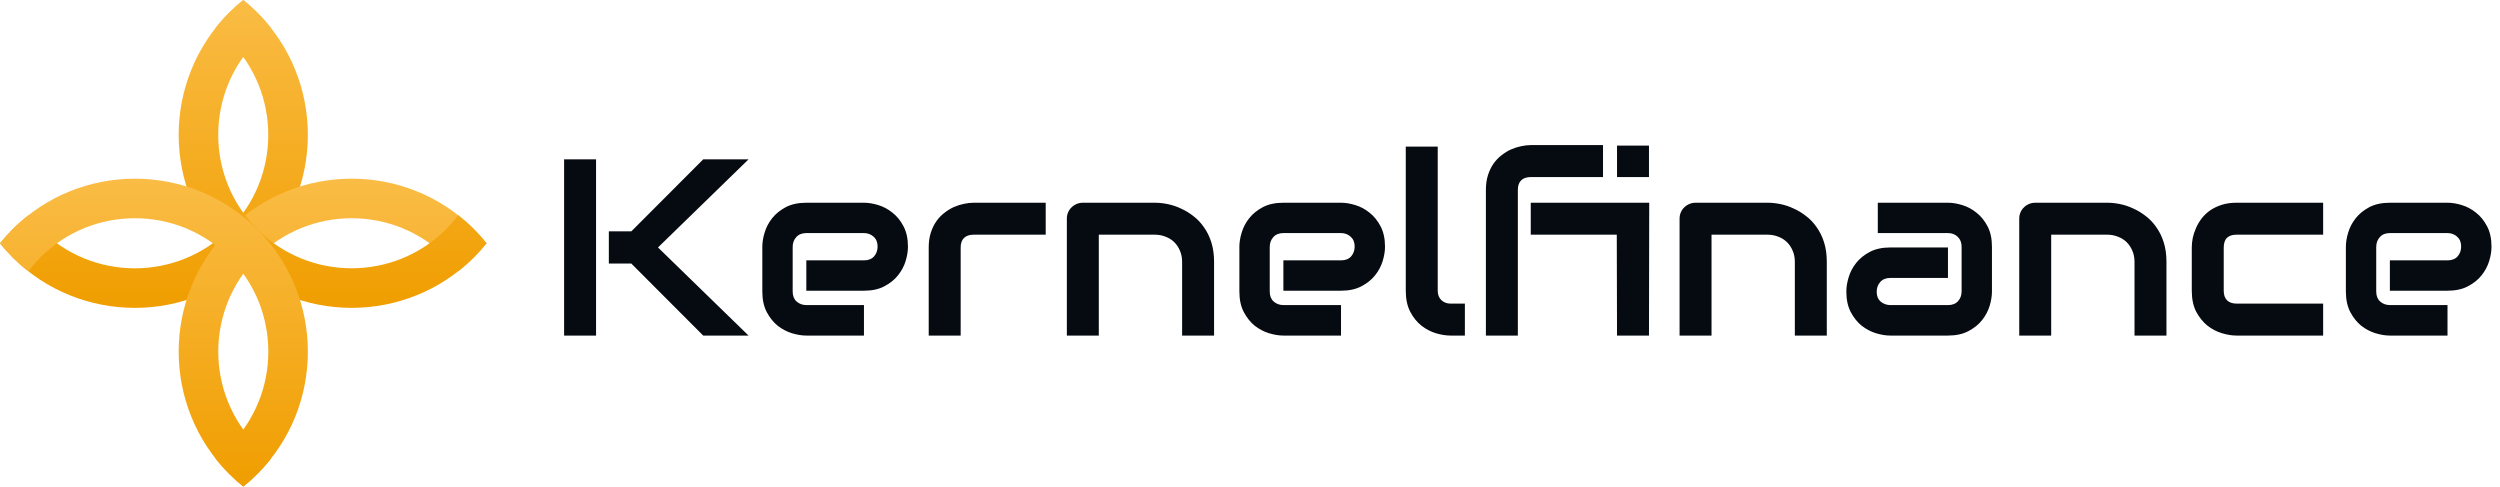 <svg width="298" height="58" viewBox="0 0 298 58" fill="none" xmlns="http://www.w3.org/2000/svg">
<path d="M89.228 40H83.823L75.254 31.416H72.573V27.578H75.254L83.823 18.994H89.228L78.433 29.497L89.228 40ZM71.05 40H67.241V18.994H71.05V40ZM108.228 29.409C108.228 29.936 108.135 30.508 107.949 31.123C107.764 31.729 107.461 32.295 107.041 32.822C106.631 33.34 106.089 33.774 105.415 34.126C104.751 34.477 103.94 34.653 102.983 34.653H96.113V31.035H102.983C103.501 31.035 103.901 30.879 104.185 30.566C104.468 30.244 104.609 29.849 104.609 29.38C104.609 28.882 104.448 28.491 104.126 28.208C103.813 27.925 103.433 27.783 102.983 27.783H96.113C95.596 27.783 95.195 27.944 94.912 28.267C94.629 28.579 94.487 28.97 94.487 29.439V34.756C94.487 35.264 94.644 35.659 94.956 35.942C95.278 36.226 95.674 36.367 96.143 36.367H102.983V40H96.113C95.586 40 95.015 39.907 94.399 39.722C93.794 39.536 93.228 39.238 92.7 38.828C92.183 38.408 91.748 37.866 91.397 37.202C91.045 36.528 90.869 35.713 90.869 34.756V29.409C90.869 28.882 90.962 28.315 91.147 27.71C91.333 27.095 91.631 26.528 92.041 26.011C92.461 25.483 93.003 25.044 93.667 24.692C94.341 24.341 95.156 24.165 96.113 24.165H102.983C103.511 24.165 104.077 24.258 104.683 24.443C105.298 24.629 105.864 24.932 106.382 25.352C106.909 25.762 107.349 26.304 107.7 26.977C108.052 27.642 108.228 28.452 108.228 29.409ZM124.648 27.974H116.079C115.562 27.974 115.171 28.105 114.907 28.369C114.644 28.623 114.512 28.999 114.512 29.497V40H110.703V29.497C110.703 28.843 110.786 28.257 110.952 27.739C111.118 27.222 111.338 26.768 111.611 26.377C111.895 25.977 112.217 25.64 112.578 25.366C112.939 25.083 113.315 24.854 113.706 24.678C114.106 24.502 114.507 24.375 114.907 24.297C115.317 24.209 115.698 24.165 116.05 24.165H124.648V27.974ZM144.717 40H140.908V31.211C140.908 30.713 140.82 30.269 140.645 29.878C140.479 29.477 140.249 29.136 139.956 28.852C139.663 28.569 139.316 28.355 138.916 28.208C138.525 28.052 138.101 27.974 137.642 27.974H130.977V40H127.168V26.055C127.168 25.791 127.217 25.547 127.314 25.322C127.412 25.088 127.549 24.888 127.725 24.722C127.9 24.546 128.105 24.409 128.34 24.311C128.574 24.214 128.823 24.165 129.087 24.165H137.671C138.149 24.165 138.652 24.219 139.18 24.326C139.717 24.434 140.244 24.609 140.762 24.854C141.289 25.088 141.787 25.391 142.256 25.762C142.734 26.123 143.154 26.567 143.516 27.095C143.887 27.612 144.18 28.213 144.395 28.896C144.609 29.58 144.717 30.352 144.717 31.211V40ZM165.093 29.409C165.093 29.936 165 30.508 164.814 31.123C164.629 31.729 164.326 32.295 163.906 32.822C163.496 33.34 162.954 33.774 162.28 34.126C161.616 34.477 160.806 34.653 159.849 34.653H152.979V31.035H159.849C160.366 31.035 160.767 30.879 161.05 30.566C161.333 30.244 161.475 29.849 161.475 29.38C161.475 28.882 161.313 28.491 160.991 28.208C160.679 27.925 160.298 27.783 159.849 27.783H152.979C152.461 27.783 152.061 27.944 151.777 28.267C151.494 28.579 151.353 28.97 151.353 29.439V34.756C151.353 35.264 151.509 35.659 151.821 35.942C152.144 36.226 152.539 36.367 153.008 36.367H159.849V40H152.979C152.451 40 151.88 39.907 151.265 39.722C150.659 39.536 150.093 39.238 149.565 38.828C149.048 38.408 148.613 37.866 148.262 37.202C147.91 36.528 147.734 35.713 147.734 34.756V29.409C147.734 28.882 147.827 28.315 148.013 27.71C148.198 27.095 148.496 26.528 148.906 26.011C149.326 25.483 149.868 25.044 150.532 24.692C151.206 24.341 152.021 24.165 152.979 24.165H159.849C160.376 24.165 160.942 24.258 161.548 24.443C162.163 24.629 162.729 24.932 163.247 25.352C163.774 25.762 164.214 26.304 164.565 26.977C164.917 27.642 165.093 28.452 165.093 29.409ZM174.614 40H172.915C172.368 40 171.782 39.907 171.157 39.722C170.542 39.536 169.966 39.233 169.429 38.813C168.892 38.384 168.447 37.832 168.096 37.158C167.744 36.475 167.568 35.64 167.568 34.653V17.471H171.377V34.653C171.377 35.122 171.523 35.498 171.816 35.781C172.109 36.055 172.476 36.191 172.915 36.191H174.614V40ZM191.079 21.104H182.495C181.978 21.104 181.587 21.235 181.323 21.499C181.06 21.753 180.928 22.129 180.928 22.627V40H177.119V22.627C177.119 21.973 177.202 21.387 177.368 20.869C177.534 20.352 177.754 19.898 178.027 19.507C178.311 19.106 178.633 18.77 178.994 18.496C179.355 18.213 179.731 17.983 180.122 17.808C180.522 17.632 180.923 17.505 181.323 17.427C181.724 17.339 182.104 17.295 182.466 17.295H191.079V21.104ZM196.558 40H192.749L192.72 27.974H182.466V24.165H196.587L196.558 40ZM196.558 21.104H192.749V17.354H196.558V21.104ZM217.754 40H213.945V31.211C213.945 30.713 213.857 30.269 213.682 29.878C213.516 29.477 213.286 29.136 212.993 28.852C212.7 28.569 212.354 28.355 211.953 28.208C211.562 28.052 211.138 27.974 210.679 27.974H204.014V40H200.205V26.055C200.205 25.791 200.254 25.547 200.352 25.322C200.449 25.088 200.586 24.888 200.762 24.722C200.938 24.546 201.143 24.409 201.377 24.311C201.611 24.214 201.86 24.165 202.124 24.165H210.708C211.187 24.165 211.689 24.219 212.217 24.326C212.754 24.434 213.281 24.609 213.799 24.854C214.326 25.088 214.824 25.391 215.293 25.762C215.771 26.123 216.191 26.567 216.553 27.095C216.924 27.612 217.217 28.213 217.432 28.896C217.646 29.58 217.754 30.352 217.754 31.211V40ZM237.441 34.756C237.441 35.283 237.349 35.855 237.163 36.47C236.978 37.075 236.675 37.642 236.255 38.169C235.845 38.687 235.303 39.121 234.629 39.473C233.965 39.824 233.154 40 232.197 40H225.327C224.8 40 224.229 39.907 223.613 39.722C223.008 39.536 222.441 39.238 221.914 38.828C221.396 38.408 220.962 37.866 220.61 37.202C220.259 36.528 220.083 35.713 220.083 34.756C220.083 34.228 220.176 33.657 220.361 33.042C220.547 32.427 220.845 31.86 221.255 31.343C221.675 30.815 222.217 30.376 222.881 30.024C223.555 29.673 224.37 29.497 225.327 29.497H232.197V33.13H225.327C224.81 33.13 224.409 33.291 224.126 33.613C223.843 33.926 223.701 34.316 223.701 34.785C223.701 35.283 223.862 35.674 224.185 35.957C224.517 36.23 224.907 36.367 225.356 36.367H232.197C232.715 36.367 233.115 36.211 233.398 35.898C233.682 35.586 233.823 35.195 233.823 34.727V29.409C233.823 28.911 233.667 28.516 233.354 28.223C233.052 27.93 232.666 27.783 232.197 27.783H223.833V24.165H232.197C232.725 24.165 233.291 24.258 233.896 24.443C234.512 24.629 235.078 24.932 235.596 25.352C236.123 25.762 236.562 26.304 236.914 26.977C237.266 27.642 237.441 28.452 237.441 29.409V34.756ZM258.242 40H254.434V31.211C254.434 30.713 254.346 30.269 254.17 29.878C254.004 29.477 253.774 29.136 253.481 28.852C253.188 28.569 252.842 28.355 252.441 28.208C252.051 28.052 251.626 27.974 251.167 27.974H244.502V40H240.693V26.055C240.693 25.791 240.742 25.547 240.84 25.322C240.938 25.088 241.074 24.888 241.25 24.722C241.426 24.546 241.631 24.409 241.865 24.311C242.1 24.214 242.349 24.165 242.612 24.165H251.196C251.675 24.165 252.178 24.219 252.705 24.326C253.242 24.434 253.77 24.609 254.287 24.854C254.814 25.088 255.312 25.391 255.781 25.762C256.26 26.123 256.68 26.567 257.041 27.095C257.412 27.612 257.705 28.213 257.92 28.896C258.135 29.58 258.242 30.352 258.242 31.211V40ZM276.919 40H266.592C266.064 40 265.488 39.907 264.863 39.722C264.238 39.536 263.657 39.233 263.12 38.813C262.593 38.384 262.148 37.832 261.787 37.158C261.436 36.475 261.26 35.64 261.26 34.653V29.497C261.26 29.136 261.299 28.755 261.377 28.355C261.465 27.954 261.597 27.559 261.772 27.168C261.948 26.768 262.173 26.387 262.446 26.025C262.729 25.664 263.066 25.347 263.457 25.073C263.857 24.8 264.316 24.58 264.834 24.414C265.352 24.248 265.938 24.165 266.592 24.165H276.919V27.974H266.592C266.094 27.974 265.713 28.101 265.449 28.355C265.195 28.608 265.068 28.999 265.068 29.526V34.653C265.068 35.151 265.2 35.532 265.464 35.796C265.728 36.06 266.113 36.191 266.621 36.191H276.919V40ZM296.987 29.409C296.987 29.936 296.895 30.508 296.709 31.123C296.523 31.729 296.221 32.295 295.801 32.822C295.391 33.34 294.849 33.774 294.175 34.126C293.511 34.477 292.7 34.653 291.743 34.653H284.873V31.035H291.743C292.261 31.035 292.661 30.879 292.944 30.566C293.228 30.244 293.369 29.849 293.369 29.38C293.369 28.882 293.208 28.491 292.886 28.208C292.573 27.925 292.192 27.783 291.743 27.783H284.873C284.355 27.783 283.955 27.944 283.672 28.267C283.389 28.579 283.247 28.97 283.247 29.439V34.756C283.247 35.264 283.403 35.659 283.716 35.942C284.038 36.226 284.434 36.367 284.902 36.367H291.743V40H284.873C284.346 40 283.774 39.907 283.159 39.722C282.554 39.536 281.987 39.238 281.46 38.828C280.942 38.408 280.508 37.866 280.156 37.202C279.805 36.528 279.629 35.713 279.629 34.756V29.409C279.629 28.882 279.722 28.315 279.907 27.71C280.093 27.095 280.391 26.528 280.801 26.011C281.221 25.483 281.763 25.044 282.427 24.692C283.101 24.341 283.916 24.165 284.873 24.165H291.743C292.271 24.165 292.837 24.258 293.442 24.443C294.058 24.629 294.624 24.932 295.142 25.352C295.669 25.762 296.108 26.304 296.46 26.977C296.812 27.642 296.987 28.452 296.987 29.409Z" fill="#060B11"/>
<path d="M30.665 30.665C38.708 22.622 38.708 9.538 30.665 1.495C30.13 0.96 29.574 0.464 28.995 0C28.417 0.464 27.86 0.96 27.326 1.495C26.725 2.095 26.169 2.728 25.656 3.383C26.234 3.82 26.796 4.3 27.326 4.829C33.529 11.033 33.529 21.127 27.326 27.331C21.122 33.535 11.027 33.535 4.823 27.331C4.3 26.802 3.819 26.245 3.383 25.667C2.728 26.18 2.095 26.731 1.495 27.337C0.96 27.871 0.464 28.428 0 29.006C0.464 29.585 0.96 30.141 1.495 30.676C9.538 38.708 22.622 38.708 30.665 30.665Z" fill="url(#paint0_linear)"/>
<path d="M27.331 27.331C19.288 35.374 19.288 48.458 27.331 56.501C27.866 57.036 28.422 57.532 29.001 57.996C29.579 57.532 30.136 57.036 30.67 56.501C31.271 55.901 31.827 55.268 32.34 54.613C31.762 54.176 31.2 53.696 30.67 53.167C24.466 46.963 24.466 36.869 30.67 30.665C36.874 24.461 46.969 24.461 53.173 30.665C53.702 31.194 54.182 31.751 54.618 32.335C55.273 31.822 55.906 31.271 56.506 30.665C57.041 30.13 57.538 29.574 58.002 28.995C57.538 28.417 57.041 27.86 56.506 27.326C48.464 19.288 35.374 19.288 27.331 27.331Z" fill="url(#paint1_linear)"/>
<path d="M27.331 30.665C35.374 38.708 48.458 38.708 56.501 30.665C57.036 30.13 57.532 29.574 57.996 28.995C57.532 28.417 57.036 27.86 56.501 27.326C55.901 26.725 55.268 26.169 54.613 25.656C54.176 26.234 53.696 26.796 53.167 27.326C46.963 33.529 36.869 33.529 30.665 27.326C24.461 21.122 24.461 11.027 30.665 4.823C31.194 4.3 31.756 3.819 32.335 3.383C31.822 2.728 31.271 2.095 30.665 1.495C30.13 0.96 29.574 0.464 28.995 0C28.417 0.464 27.86 0.96 27.326 1.495C19.288 9.538 19.288 22.622 27.331 30.665Z" fill="url(#paint2_linear)"/>
<path d="M30.665 27.331C22.622 19.288 9.538 19.288 1.495 27.331C0.96 27.866 0.464 28.422 0 29.001C0.464 29.579 0.96 30.136 1.495 30.671C2.095 31.271 2.728 31.827 3.383 32.34C3.819 31.756 4.3 31.194 4.829 30.665C11.033 24.461 21.127 24.461 27.331 30.665C33.535 36.869 33.535 46.963 27.331 53.167C26.802 53.696 26.245 54.177 25.661 54.613C26.174 55.268 26.725 55.901 27.331 56.501C27.866 57.036 28.422 57.532 29.001 57.996C29.579 57.532 30.136 57.036 30.67 56.501C38.708 48.464 38.708 35.374 30.665 27.331Z" fill="url(#paint3_linear)"/>
<defs>
<linearGradient id="paint0_linear" x1="18.349" y1="0" x2="18.349" y2="36.698" gradientUnits="userSpaceOnUse">
<stop stop-color="#FABC45"/>
<stop offset="1" stop-color="#F09E00"/>
</linearGradient>
<linearGradient id="paint1_linear" x1="39.65" y1="21.298" x2="39.65" y2="57.996" gradientUnits="userSpaceOnUse">
<stop stop-color="#FABC45"/>
<stop offset="1" stop-color="#F09E00"/>
</linearGradient>
<linearGradient id="paint2_linear" x1="39.647" y1="0" x2="39.647" y2="36.697" gradientUnits="userSpaceOnUse">
<stop stop-color="#FABC45"/>
<stop offset="1" stop-color="#F09E00"/>
</linearGradient>
<linearGradient id="paint3_linear" x1="18.349" y1="21.299" x2="18.349" y2="57.996" gradientUnits="userSpaceOnUse">
<stop stop-color="#FABC45"/>
<stop offset="1" stop-color="#F09E00"/>
</linearGradient>
</defs>
</svg>

